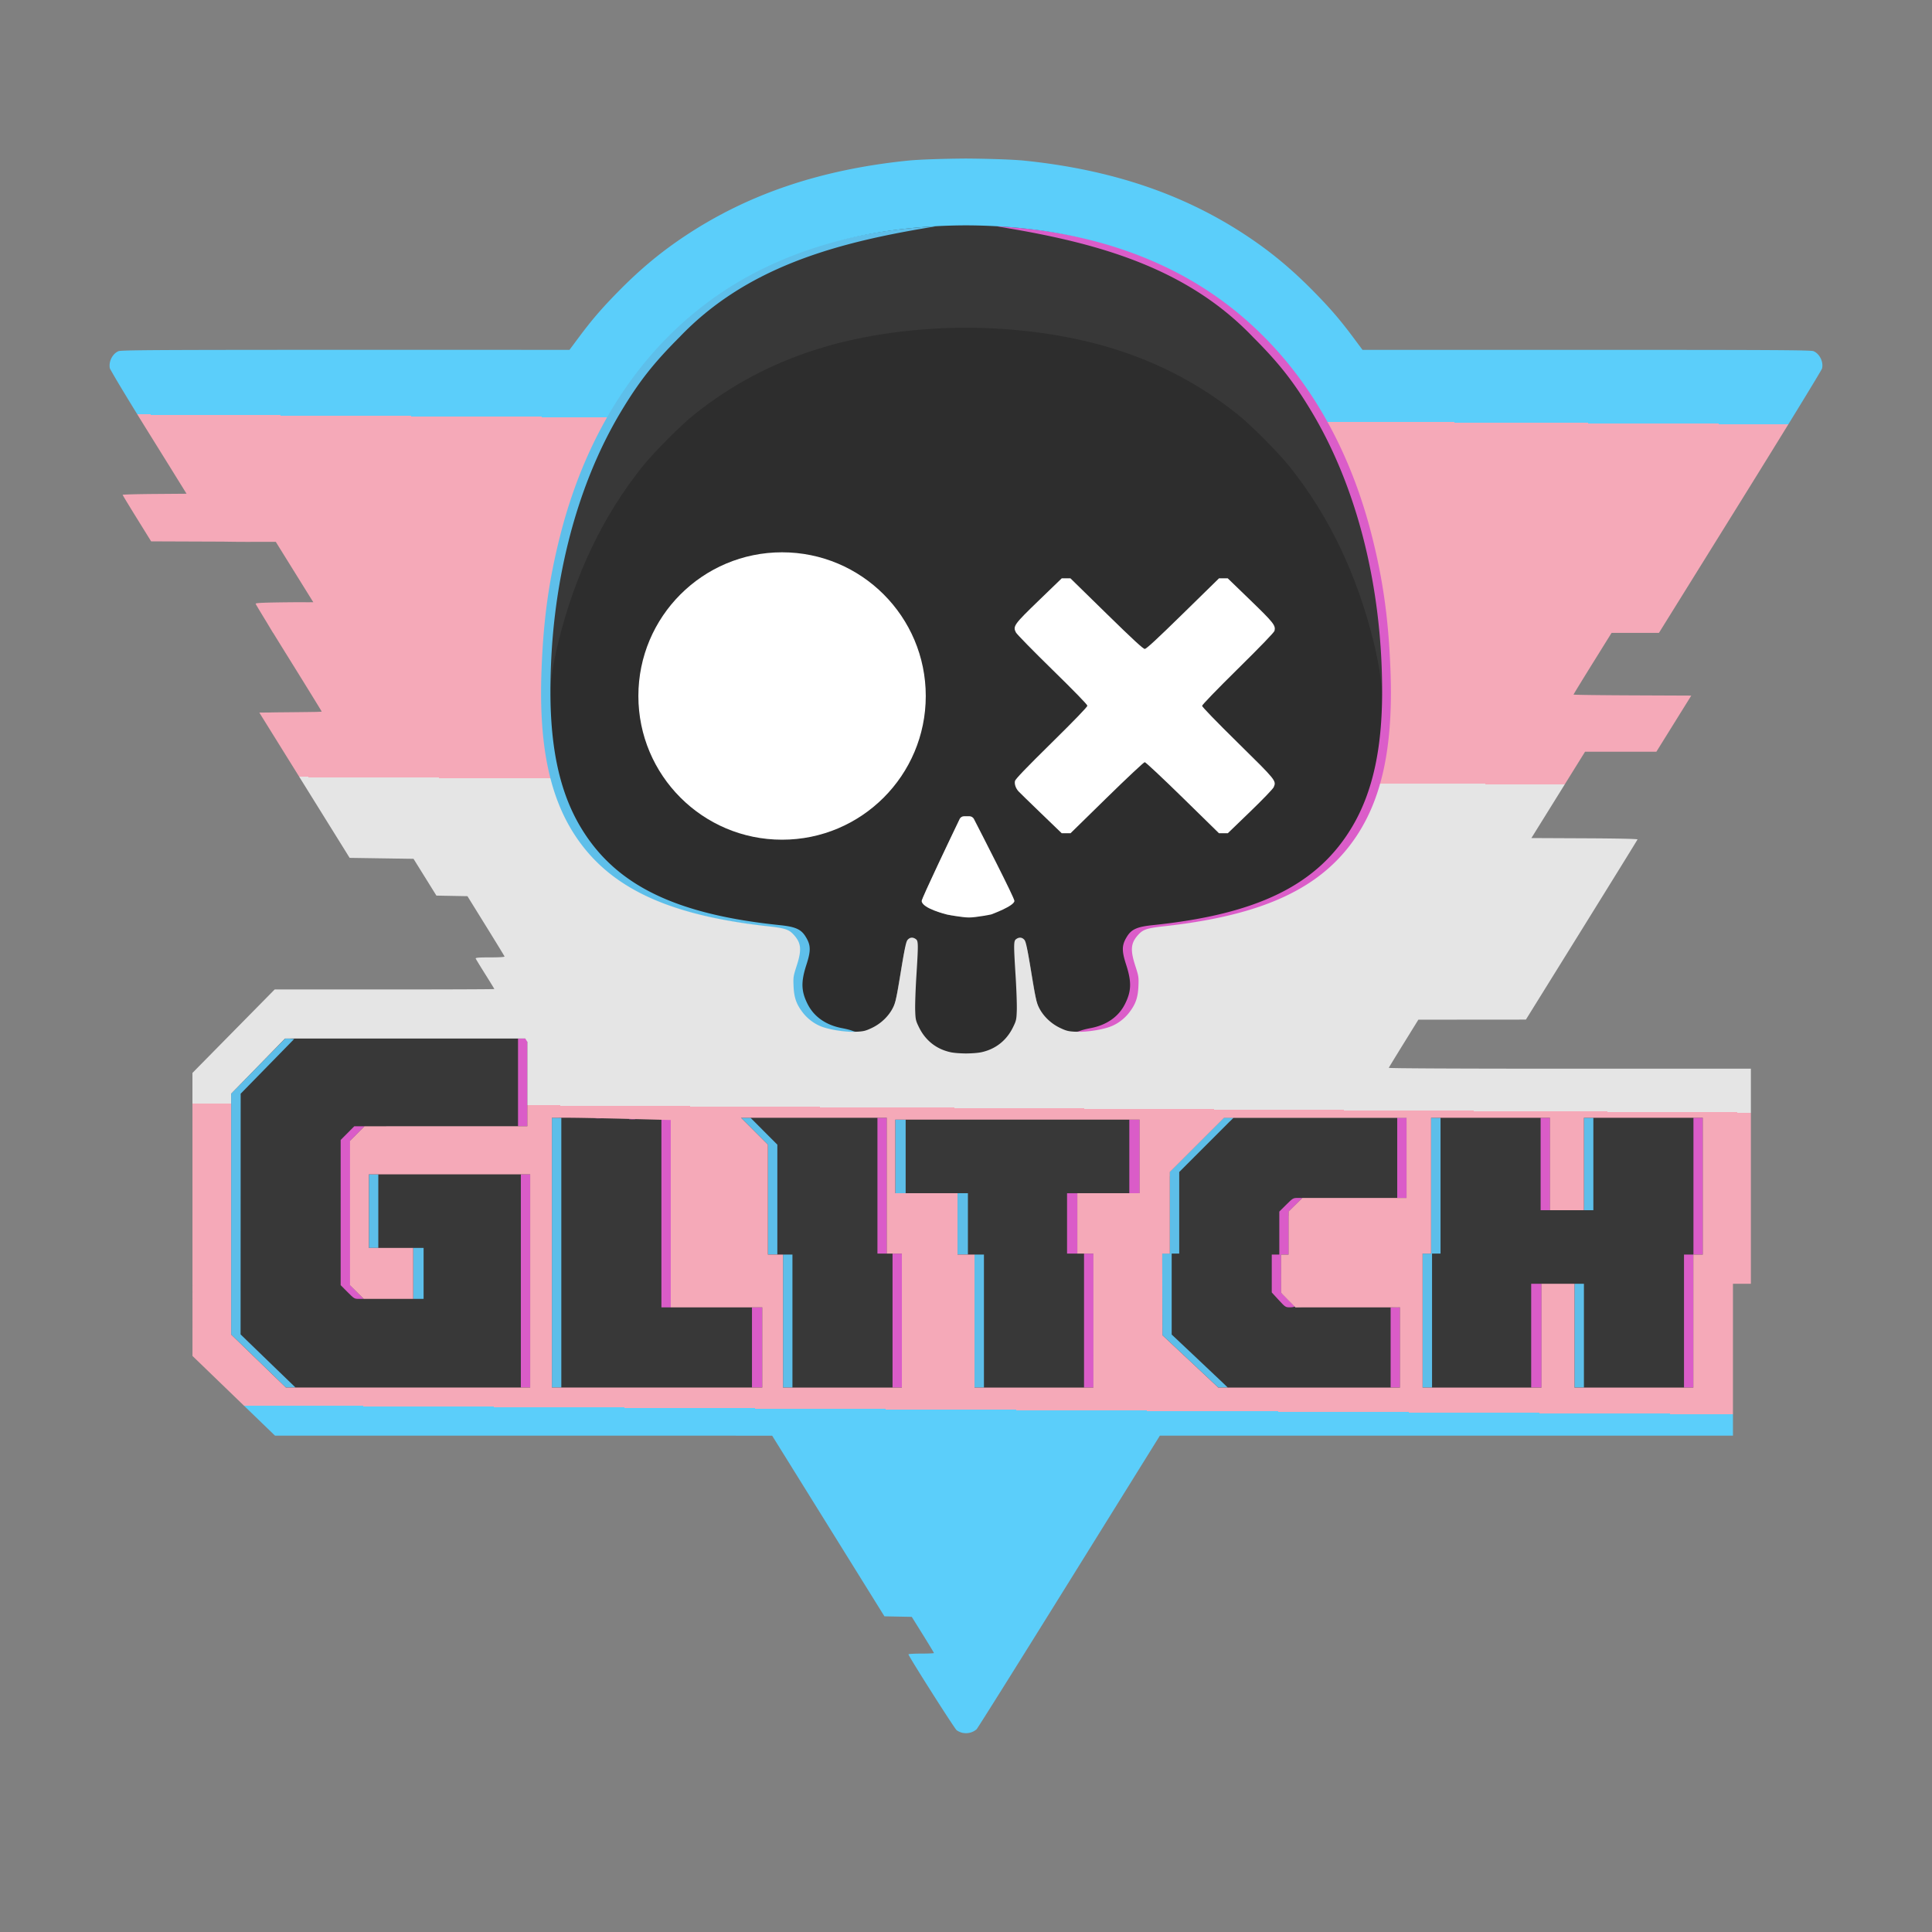 <svg xmlns="http://www.w3.org/2000/svg" xmlns:xlink="http://www.w3.org/1999/xlink" xml:space="preserve" width="1365.333" height="1365.333"><rect width="100%" height="100%" fill="#808080" stroke="none"/><defs><linearGradient id="a"><stop offset="0" style="stop-color:#5bcefa;stop-opacity:1"/><stop offset=".166" style="stop-color:#5bcefa;stop-opacity:1"/><stop offset=".166" style="stop-color:#f5a9b8;stop-opacity:1"/><stop offset=".396" style="stop-color:#f5a9b8;stop-opacity:1"/><stop offset=".396" style="stop-color:#e5e5e5;stop-opacity:1"/><stop offset=".604" style="stop-color:#e5e5e5;stop-opacity:1"/><stop offset=".604" style="stop-color:#f5a9b8;stop-opacity:1"/><stop offset=".796" style="stop-color:#f5a9b8;stop-opacity:1"/><stop offset=".796" style="stop-color:#5bcefa;stop-opacity:1"/><stop offset=".998" style="stop-color:#5bcefa;stop-opacity:1"/><stop offset="1" style="stop-color:#5bcefa;stop-opacity:1"/></linearGradient><linearGradient xlink:href="#a" id="b" x1="682.66" x2="676.094" y1="112.039" y2="1222.765" gradientUnits="userSpaceOnUse"/></defs><path d="M685.44 141.56a692 692 0 0 0-21.555.042c-9.2.165-17.534.543-24.54 1.265C496.644 157.58 398.27 251.157 369.599 398.2c-8.318 42.658-11.106 98.366-5.87 134.018 4.023 27.387 13.685 54.482 28.03 73.607 1.693 2.258 2.912 3.902 5.394 6.162 1.241 1.13 1.743 2.815 8.221 4.729 3.239.957 39.75 22.071 46.117 17.512s-21.614-31.39-21.369-34.573c.49-6.366-.775-7.473-1.346-9.008-.57-1.534-1.105-2.616-1.675-3.707-1.142-2.18-2.443-4.267-4.07-6.632-19.344-28.114-25.242-76.222-11.348-128.823 11.8-44.68 35.63-90.178 60.173-116.935 51.49-56.135 109.465-81.126 197.073-83.805C740.71 248.55 797.722 263.7 847.028 297c5.973 4.035 17.882 14.235 30.527 26.863 16.013 15.993 21.1 22.02 29.89 35.291 34.725 52.42 53.701 122.598 48.051 167.485-3.232 25.677-13.164 48.924-27.523 65.992-2.75 3.27-5.097 6.213-6.957 8.754-.93 1.27-1.686 2.298-2.68 4-.497.85-1.084 1.461-2.06 4.594-.489 1.566-1.852 3.668-.426 10.03.712 3.182-12.819 15.346-8.78 18.473 4.04 3.128 24.49-3.486 27.496-3.486 7.495 0 8.662-1.947 10.079-2.767a23 23 0 0 0 2.908-1.975c1.442-1.118 2.507-2.09 3.664-3.176 2.314-2.172 4.785-4.708 7.37-7.484 5.173-5.553 10.284-11.286 14.173-17.008 23.023-33.879 30.826-78.338 27.66-137.988-1.582-29.802-3.236-42.981-8.906-70.994-6.068-29.977-16.844-62.323-29.506-88.211-16.984-34.725-33.816-58.204-60.069-83.645-41.95-40.655-92.655-64.962-156.943-76.023-14.736-2.536-37.468-3.867-59.557-4.164" style="fill:#383838;fill-opacity:1;stroke-width:10.69"/><path d="M682.667 231.591q-4.186.01-8.366.107c-34.191.795-67.957 5.904-97.37 15.233-31.958 10.136-60.059 25.09-86.07 45.799-9.632 7.67-29.081 27.203-37.007 37.17-27.778 34.931-47.249 75.534-59.144 123.334-12.813 51.484-16.882 134.133 65.168 184.718 21.817 9.602 46.73 15.56 81.83 19.567 12.416 1.417 14.934 2.248 18.693 6.17 4.942 5.155-7.665 13.103-11.057 22.66-2.932 8.261-1.443 31.323.582 37.992 2.286 7.525 18.534-2.252 25.342 1.994 5.58 3.48 19.264 6.22 28.951 5.797 5.343-.234 6.736-.572 11.278-2.729 6.505-3.089 12.009-8.409 14.99-14.49 1.847-3.766 2.574-7.063 5.56-25.213 3.779-22.962 4.253-24.373 8.067-23.99 1.236.124-3.638 4.603-2.908 5.621 1.148 1.603 3.975 7.158 2.746 26.072-1.668 25.66-5.088 30.184-3.395 35.662 3.322 10.756 19.152 11.098 30.305 13.524 2.592.564 7.145.864 11.805.898 4.66-.034 9.213-.334 11.804-.898 11.154-2.426 25.391-4.848 28.713-15.604 1.692-5.478 2.946-11.036 1.278-36.697-1.23-18.914-2.358-15.354-1.21-16.957.73-1.018-3.269-11.497-2.033-11.62 3.814-.384 4.288 1.027 8.067 23.99 2.986 18.149 3.714 21.446 5.56 25.212 2.982 6.081 8.486 11.401 14.99 14.49 4.542 2.157 5.935 2.495 11.278 2.729 9.687.424 23.371-2.316 28.951-5.797 6.808-4.246 26.302.772 28.588-6.754 2.025-6.669.445-20.905-2.487-29.166-3.392-9.557-16.176-21.57-11.234-26.726 3.76-3.922 6.278-4.753 18.694-6.17 35.1-4.008 60.013-9.965 81.83-19.567 82.05-50.585 77.98-133.234 65.168-184.718-11.896-47.8-31.367-88.403-59.145-123.334-7.925-9.967-27.374-29.5-37.008-37.17-26.01-20.71-54.11-35.663-86.068-45.8-29.413-9.328-63.18-14.437-97.371-15.232q-4.18-.096-8.365-.107m0 345.998c1.636.064 3.206.466 3.898 1.158 1.621 1.622 26.832 54.959 26.832 56.766 0 3.292-1.803 5.194-6.957 7.34-2.747 1.143-7.33 2.67-10.186 3.392-3.984 1.008-6.402 1.237-13.587 1.108-7.186.13-9.604-.1-13.588-1.108-2.855-.722-7.439-2.249-10.186-3.392-5.154-2.146-6.957-4.048-6.957-7.34 0-1.807 25.211-55.144 26.832-56.766.692-.692 2.263-1.094 3.899-1.158" style="fill:#2d2d2d;fill-opacity:1"/><path d="M1011.87 775.762a17.26 17.26 0 0 0-17.259 17.258v83.488a17.26 17.26 0 0 0-6.363 12.68v94.044a17.26 17.26 0 0 0 17.258 17.258h83.439a17.26 17.26 0 0 0 12.02-5.705 17.26 17.26 0 0 0 12.021 5.705h83.438a17.26 17.26 0 0 0 17.258-17.258V901.87a17.26 17.26 0 0 0 6.365-12.682V793.02a17.26 17.26 0 0 0-17.258-17.258h-83.44a17.26 17.26 0 0 0-12.02 5.703 17.26 17.26 0 0 0-12.02-5.703h-41.72zm-379.009 12.236a6.436 6.436 0 0 0-6.435 6.436v51.619a6.436 6.436 0 0 0 6.435 6.435h37.405v36.699a6.436 6.436 0 0 0 6.435 6.436h5.586v87.609a6.436 6.436 0 0 0 6.436 6.436h83.438a6.436 6.436 0 0 0 6.435-6.436v-94.044a6.436 6.436 0 0 0-6.436-6.436h-4.877v-30.263h37.405a6.436 6.436 0 0 0 6.435-6.436v-51.619a6.436 6.436 0 0 0-6.435-6.436h-85.915zm238.815 1.916-1.139 1.139-1.303 1.3h-3.373a.67.67 0 0 0-.47.196l-19.274 19.263-19.273 19.266a.67.67 0 0 0-.196.47v56.973h-4.99a.665.665 0 0 0-.666.667v56.98c0 .183.076.359.21.484l19.622 18.487 19.621 18.486a.67.67 0 0 0 .457.182l64.17.047 64.17.044a.665.665 0 0 0 .666-.666v-55.861c0-.368-.125-3.457-.493-3.456l-36.81-2.79-37.09 2.79-3.216-3.277-6.535-3.763v-27.021h4.283a.665.665 0 0 0 .666-.667v-29.744l4.56-4.595 4.559-4.594h73.652a.665.665 0 0 0 .666-.666V793.02a.665.665 0 0 0-.666-.666h-6.047l-.023-1.229v-1.21H877.147ZM524.34 776.008a17.013 17.013 0 0 0-12.041 29.027l9.36 9.38 4.388 4.397v70.376a17.01 17.01 0 0 0 10.605 15.294v78.75a17.013 17.013 0 0 0 17.012 17.012h83.44a17.013 17.013 0 0 0 17.011-17.012v-94.044a17.01 17.01 0 0 0-10.607-15.295V793.02a17.013 17.013 0 0 0-17.012-17.012h-51.078ZM203.072 728.87a8.13 8.13 0 0 0-5.738 2.368l-19.537 19.463-.002.002-19.535 19.463a8.13 8.13 0 0 0-2.39 5.76V944.41a8.13 8.13 0 0 0 2.415 5.783l19.5 19.27v.002l19.5 19.268a8.13 8.13 0 0 0 5.713 2.345l85.5.028 85.5.025a8.133 8.133 0 0 0 8.133-8.131V833a8.133 8.133 0 0 0-8.131-8.13H262a8.133 8.133 0 0 0-7.87 7.497v-19.736l3.614-3.87 3.393-3.63H372a8.133 8.133 0 0 0 8.13-8.131v-60a8.133 8.133 0 0 0-8.13-8.13h-84.465ZM254.2 883.796a8.13 8.13 0 0 0 7.8 7.334h21.87v21.739h-10.241c-7.965 0-12.492-.223-14.508-.604s-1.444-.15-2.924-1.54c-1.122-1.054-.812-.739-.828-.775s-.42-1.197-.678-4.295c-.315-3.8-.431-11.597-.492-21.86m136.123-105.52a15.806 15.806 0 0 0-15.804 15.805v189.506a15.806 15.806 0 0 0 15.804 15.805H537.4a15.806 15.806 0 0 0 15.805-15.805v-56.568a15.806 15.806 0 0 0-15.805-15.805h-47.834V795.91a15.806 15.806 0 0 0-14.474-15.748l-10.819-.914h-.002c-8.008-.677-25.799-.973-43.048-.973z" style="fill:#383838;fill-opacity:1;stroke-width:5.345"/><path d="M704.148 159.875c61.556 3.292 115.035 19.36 156.811 49.156 76.195 54.343 118.713 145.779 123.1 264.72 1.935 52.475-5.665 89.262-24.178 117.013-24.467 36.677-65.443 56.033-134.966 63.925v.055l-.934.106c-12.884 1.435-15.656 2.343-18.908 6.2-1.706 2.024-2.817 3.975-3.358 6.19a13.6 13.6 0 0 0-.351 2.317c-.216 3.238.57 7.145 2.306 12.515 1.997 6.177 2.42 8.463 2.42 13.092 0 14.239-8.555 26.573-21.53 31.037-6.116 2.104-16.718 3.554-23.722 3.244l-.908-.04-.117-.3c.403.02.74.019 1.035.002 2.075-.116 2.208-1.073 9.908-2.542 11.406-2.177 19.782-8.069 24.293-17.086a45 45 0 0 0 1.496-3.295c.863-2.139 1.457-4.182 1.784-6.258.817-5.19-.03-10.583-2.483-18.166-1.237-3.826-1.99-6.751-2.24-9.24-.125-1.245-.123-2.38.006-3.465s.384-2.118.771-3.158c.516-1.388 1.264-2.788 2.248-4.338 3.087-4.861 7.176-6.647 17.723-7.735 74.82-7.72 117.15-28.67 141.49-70.027 14.17-24.075 20.893-54.598 20.903-94.883.018-74.244-17.704-144.536-49.985-198.25-12.615-20.99-22.927-34.096-41.29-52.476-45.338-47.455-105.46-65.137-168.927-76.182z" style="fill:#db5dc9;fill-opacity:1"/><path d="M683.191 576.834h-2.034c-1.132 0-2.445.8-2.933 1.82-4.736 9.902-26.886 56.333-26.886 58.004 0 5.26 17.74 9.587 17.74 9.587s10.455 2.142 15.682 2.142 15.682-2.142 15.682-2.142 16.44-5.956 16.44-9.587c0-2.206-23.63-48.216-28.67-58.004-.517-1.006-1.855-1.82-2.986-1.82z" style="fill:#fff;fill-opacity:1;stroke-width:1.035"/><path d="m750.319 408.707-16.026 15.48c-17.709 17.107-18.614 18.365-16.362 22.76.64 1.25 12.261 13.12 25.826 26.378 15.078 14.74 24.674 24.608 24.693 25.394.02.83-9 10.182-25.362 26.293-17.918 17.643-25.518 25.562-25.81 26.89-.494 2.247.522 5.204 2.533 7.38.804.871 7.993 7.877 15.975 15.57l14.511 13.986h6.251l25.639-25.112c14.102-13.81 26.161-25.111 26.798-25.111s12.698 11.3 26.8 25.111l25.642 25.112h6.262l15.789-15.234c9.11-8.79 16.168-16.138 16.683-17.37 1.876-4.483 1.757-4.628-25.296-31.242-14.979-14.736-25.356-25.445-25.356-26.167 0-.72 10.406-11.485 25.372-26.245 15.983-15.763 25.533-25.668 25.81-26.77.946-3.767-.591-5.72-17.023-21.61l-16.02-15.493h-6.18l-25.47 24.942c-18.574 18.192-25.884 24.945-27.007 24.945-1.122 0-8.445-6.758-27.026-24.945l-25.486-24.942h-3.08z" style="fill:#fff;fill-opacity:1;stroke-width:1.004"/><path d="M368.081 905.248v-75.333h6.667V980.58h-6.667zm163.334 47v-28.333h7.333v56.666h-7.333zm99.333-19v-47.333h6.667v94.666h-6.667zm135.333 0v-47.333h6.667v94.666h-6.667zm216.667 19v-28.333h6.667v56.666h-6.667zm99.333-8.333v-36.667h7.334v73.333h-7.334zm108-10.334v-47h6.667v-96.666h6.667v96.666h-6.667v94h-6.667zm-722.666-76v-66.333h6.666v132.667h-6.666zM903.58 918.62l-4.833-5.26v-26.78h5.333v-30.366l4.85-4.817c4.707-4.676 4.945-4.817 8.15-4.817h3.3l-4.816 4.85-4.817 4.848v30.302h-5.333v27.036l4.666 4.63c2.567 2.548 4.583 4.8 4.81 5.03.199.204-1.568.63-3.31.62-3.095-.016-3.276-.136-8-5.278m-658.016-5.553-4.817-4.85V805.614l4.817-4.85 4.816-4.848h7.336l-5.151 5.181-5.151 5.181v101.94l4.816 4.849 4.817 4.849h-3.333c-3.253 0-3.45-.117-8.15-4.85m374.516-75.151v-48h6.667v96h-6.667zm134 26.666v-21.333h7.334v42.667h-7.334zm334.667-42v-32.666h6.667v65.333h-6.667zm-101.333-4.333v-28.333h6.666v56.666h-6.666zm-189.334-1v-26h7.334v52h-7.334zm-432-52.333v-31h6.667v62h-6.667zm78.834 25.855c1.008-.152 2.658-.152 3.666 0 1.009.153.184.278-1.833.278s-2.842-.125-1.833-.278m-24-.666c1.008-.153 2.658-.153 3.666 0s.184.278-1.833.278-2.842-.125-1.833-.278" style="fill:#da5cc8"/><path d="m182.712 961.839-19.361-18.743V772.9l19.167-19.556 19.166-19.556 3.105.23 3.104.23-18.908 19.333-18.91 19.334-.028 85.041-.03 85.042 6.5 6.31c3.576 3.47 12.319 11.926 19.43 18.791l12.929 12.482h-6.802zm207.306-76.591v-95.333h6.666V980.58h-6.666zM553.35 933.58v-47h6.667v94h-6.667zm135.333 0v-47h6.667v94h-6.667zm152.52 28.5-19.74-18.5-.056-28.833-.057-28.833h5.333v-57.676l19.17-19.162 19.172-19.162h6.649l-19.162 19.17-19.162 19.171v57.659h-5.334v57.182l16.834 15.853c9.258 8.718 18.179 17.152 19.824 18.742l2.991 2.89h-6.723zm164.147-28.833v-47.333h6v-96h6.667v96h-6v94.666h-6.667zm107.333 10.667v-36.667h6.667v73.333h-6.667zm-820.666-44v-18h7.333v36h-7.333zm250.666-52.159V808.93l-9.491-9.508-9.492-9.508h6.667l9.492 9.508 9.49 9.508v77.65h-6.666zm134 17.159v-21.667h7.334v43.333h-7.334zm-416-9v-26h6.667v52h-6.667zm858.667-33.334v-32.666h6.667v65.333h-6.667zm-486.667-5.333v-26h7.334v52h-7.334z" style="fill:#5dbee9"/><circle cx="552.684" cy="491.859" r="101.55" style="opacity:1;fill:#fff;fill-opacity:1;stroke-width:2.737"/><path d="M661.584 159.875c-61.556 3.292-115.035 19.36-156.81 49.156-76.196 54.343-118.714 145.779-123.1 264.72-1.936 52.475 5.664 89.262 24.177 117.013 24.467 36.677 65.443 56.033 134.966 63.925v.055l.934.106c12.884 1.435 15.656 2.343 18.908 6.2 1.706 2.024 2.817 3.975 3.358 6.19.184.76.301 1.536.351 2.317.216 3.238-.57 7.145-2.306 12.515-1.997 6.177-2.42 8.463-2.42 13.092 0 14.239 8.555 26.573 21.53 31.037 6.116 2.104 16.718 3.554 23.722 3.244l.908-.04.117-.3c-.403.02-.74.019-1.035.002-2.075-.116-2.208-1.073-9.908-2.542-11.406-2.177-19.782-8.069-24.293-17.086a45 45 0 0 1-1.496-3.295c-.863-2.139-1.457-4.182-1.784-6.258-.817-5.19.03-10.583 2.483-18.166 1.237-3.826 1.99-6.751 2.24-9.24.125-1.245.123-2.38-.006-3.465a13.5 13.5 0 0 0-.77-3.158c-.517-1.388-1.265-2.788-2.249-4.338-3.087-4.861-7.176-6.647-17.723-7.735-74.82-7.72-117.15-28.67-141.49-70.027-14.17-24.075-20.893-54.598-20.903-94.883-.018-74.244 17.704-144.536 49.985-198.25 12.615-20.99 22.927-34.096 41.29-52.476 45.339-47.455 105.461-65.137 168.927-76.182z" style="fill:#5ebfea;fill-opacity:1"/><path d="M682.66 112.039c-16.165.122-33.255.666-41.346 1.5-60.916 6.277-111.553 23.26-155.668 52.209-17.972 11.793-32.97 24.209-49.035 40.59-11.562 11.79-18.462 19.824-27.83 32.408l-6.328 8.5h-34.1v-.04l-26.322.005-99.213.014c-110.198.014-146.033.122-155.89.609-1.947.095-2.887.205-3.19.332-3.68 1.537-6.318 6.018-6.297 10.13v.034a8.6 8.6 0 0 0 .147 1.703v.002a1 1 0 0 0 .029.1q.017.045.041.102l.018.044.002.004q.02.093.044.184c.045.168.49.976 1.295 2.361l.01.018c3.612 6.443 13.654 23.035 25.91 42.75l15.815 25.437.146.237.026.04c3.523 5.692 7.17 11.576 10.912 17.6l-21.156.164-1.413.012c-12.427.096-22.595.365-22.595.596s4.532 7.724 10.07 16.652l10.068 16.235 44.043.171 6.881.028h.024c3.81.062 9.641.162 16.257.162l20.88-.02 13.257 21.334 13.256 21.334-3.42.03c-3.18-.013-8.255-.042-13.82.017-16.804.178-22.81.413-23.414.914v.006c0 .007 0 .02.01.033l-.041.028q-.052.042-.051.088c0 .219 3.616 6.21 8.184 13.693.488.8.339.59.865 1.45.08.131.053.09.135.224 1.78 2.975 3.107 5.183 3.107 5.183h.074c3.275 5.322 7.011 11.36 10.969 17.723 12.834 20.632 23.334 37.682 23.334 37.887 0 .08-1.543.168-4.156.25-.476.015-1.578.02-2.121.035-5.865.096-14.719.182-24.137.262-2.646.022-5.074.07-7.113.125l-6.153.049-.394.004h-.004l31.916 51.332 31.916 51.334 22.568.334 22.568.332 8.092 13 8.09 13 10.963.203 10.965.203 13 20.982c7.15 11.54 13.098 21.275 13.22 21.631.137.401-3.759.649-10.236.649-8.095 0-10.39.187-10.14.832q.028.074.152.296a.5.5 0 0 0-.143-.023h-.002v.008l.002.002a.8.8 0 0 0 .153.092l.052.033c.773 1.373 3.46 5.76 6.524 10.63 3.529 5.614 6.418 10.338 6.418 10.5 0 .164-34.926.296-77.613.296h-77.61l-29.057 29.49-29.054 29.49.01 100.01.01 100.01 29.158 28.162 29.16 28.16 175.668.01 175.666.01 39.672 63.83 39.674 63.83 9.66.192 9.66.191 7.834 12.574c4.31 6.916 7.834 12.757 7.834 12.977s-4.05.4-9 .4c-4.853 0-8.842.225-8.996.502l-.004.01v.01c0 1.298 32.531 52.516 34.082 53.66.961.71 2.761 1.517 4 1.795l-.006-.01c3.582.804 7.374-.13 10.072-2.482.635-.554 30.036-47.466 65.334-104.246l64.178-103.24h405V907.246h12.668v-152h-128.057c-78.4 0-127.968-.24-127.832-.617.078-.22 2.076-3.53 5.006-8.31h.006c1.62-2.645 3.525-5.74 5.549-9.01l10.334-16.704 38-.03 38-.032 39.334-63.336c21.634-34.835 39.43-63.625 39.552-63.977.138-.402-13.73-.704-37.388-.812l-37.612-.172 18.955-30.5 18.955-30.5h50.4l12.335-19.834 12.334-19.832-41.6-.174c-22.879-.094-41.597-.344-41.597-.556s6.046-10.11 13.439-21.995l13.44-21.609h33.472l57.293-92.166c31.511-50.692 57.586-93.267 57.945-94.611 1.222-4.571-1.671-10.488-6.015-12.303-1.848-.772-27.474-.92-160.457-.92H962.873l-6.328-8.5c-9.368-12.584-16.268-20.618-27.83-32.408-16.064-16.381-31.064-28.797-49.036-40.59-44.115-28.948-94.751-45.932-155.667-52.209-8.091-.833-25.181-1.378-41.346-1.5zm0 47.219c56.402.21 105.897 11.204 148.018 32.886 68.656 35.34 117.129 100.53 138.877 186.772 7.967 31.589 11.767 59.213 13.093 95.17 1.936 52.473-5.667 89.26-24.18 117.012-24.264 36.374-65.322 55.628-135.232 63.417-13.046 1.454-15.528 2.294-19.203 6.479-4.954 5.642-5.331 10.415-1.709 21.592 2.339 7.22 2.465 8.048 2.193 14.33-.35 8.062-1.93 12.627-6.404 18.502-3.678 4.828-8.922 8.627-14.435 10.457-5.325 1.766-12.969 3.023-19.29 3.258h-3.966c-5.381-.235-6.756-.568-11.336-2.743-6.5-3.087-12.085-8.545-15.008-14.67-1.726-3.615-2.551-7.44-5.441-25.2-2.826-17.362-3.646-21.194-4.8-22.438-1.626-1.755-3.602-1.916-5.677-.463-1.85 1.296-1.879 3.115-.424 26.389.581 9.299.952 20.079.826 23.955-.215 6.594-.393 7.378-2.767 12.181a36 36 0 0 1-1.655 2.989h-.002a33 33 0 0 1-3.968 5.205c-4.405 4.702-10.083 7.873-16.744 9.285-2.424.514-6.504.799-10.782.857-4.267-.06-8.332-.345-10.75-.857-9.999-2.12-17.785-8.203-22.369-17.479-2.374-4.803-2.552-5.587-2.767-12.181-.126-3.876.245-14.656.826-23.955 1.455-23.274 1.426-25.093-.424-26.389-2.075-1.453-4.05-1.292-5.678.463-1.153 1.244-1.973 5.076-4.799 22.437-2.89 17.76-3.715 21.586-5.441 25.202-2.923 6.124-8.508 11.582-15.008 14.67-4.58 2.174-5.955 2.507-11.336 2.742-1.009.044-2.124.027-3.252 0h-.715c-6.32-.235-13.964-1.492-19.289-3.258-5.513-1.83-10.757-5.63-14.435-10.457-4.474-5.875-6.055-10.44-6.405-18.502-.272-6.282-.145-7.11 2.194-14.33 3.622-11.177 3.245-15.95-1.71-21.592-3.674-4.185-6.156-5.025-19.202-6.479-69.91-7.79-110.968-27.043-135.233-63.417-18.512-27.751-26.115-64.54-24.18-117.012 1.327-35.957 5.127-63.581 13.094-95.17 21.748-86.242 70.221-151.432 138.877-186.772 42.12-21.682 91.616-32.676 148.018-32.886M201.455 733.916H371.22l1.455 2.351v59.649H257.644l-5.15 5.182-5.15 5.18V908.28l4.847 4.818 4.85 4.817h34.969v-36h-31.334v-52h114v150.666H202.064l-19.361-18.742-19.361-18.742V772.91l19.056-19.498zm199.389 55.986c5.958-.008 24.858.351 42 .795l31.166.809v132.41h64.666v56.664H390.01V789.916Zm122.851.014h102.98v96h10.669v94.666h-84v-94h-10.666v-77.65l-9.493-9.508zm341.322 0H994.01v56.666h-73.637l-4.848 4.816-4.85 4.817v30.367h-5.333l.013 13.5.01 13.5 5.07 5.166 5.073 5.168h73.836v56.666H860.936l-19.739-18.5-19.74-18.5-.057-28.834-.056-28.832h5.332V828.24l19.172-19.162zm146.327 0h84v65.332h24v-65.332h84v96.666h-6.668v94h-84v-73.334h-23.332v73.334h-84v-94.666h6zm-378.666 1.332h172.666v52h-44v42.668h11.332v47.332l.002 47.334h-84v-94h-12v-43.334h-44z" style="fill:url(#b);fill-opacity:1"/></svg>